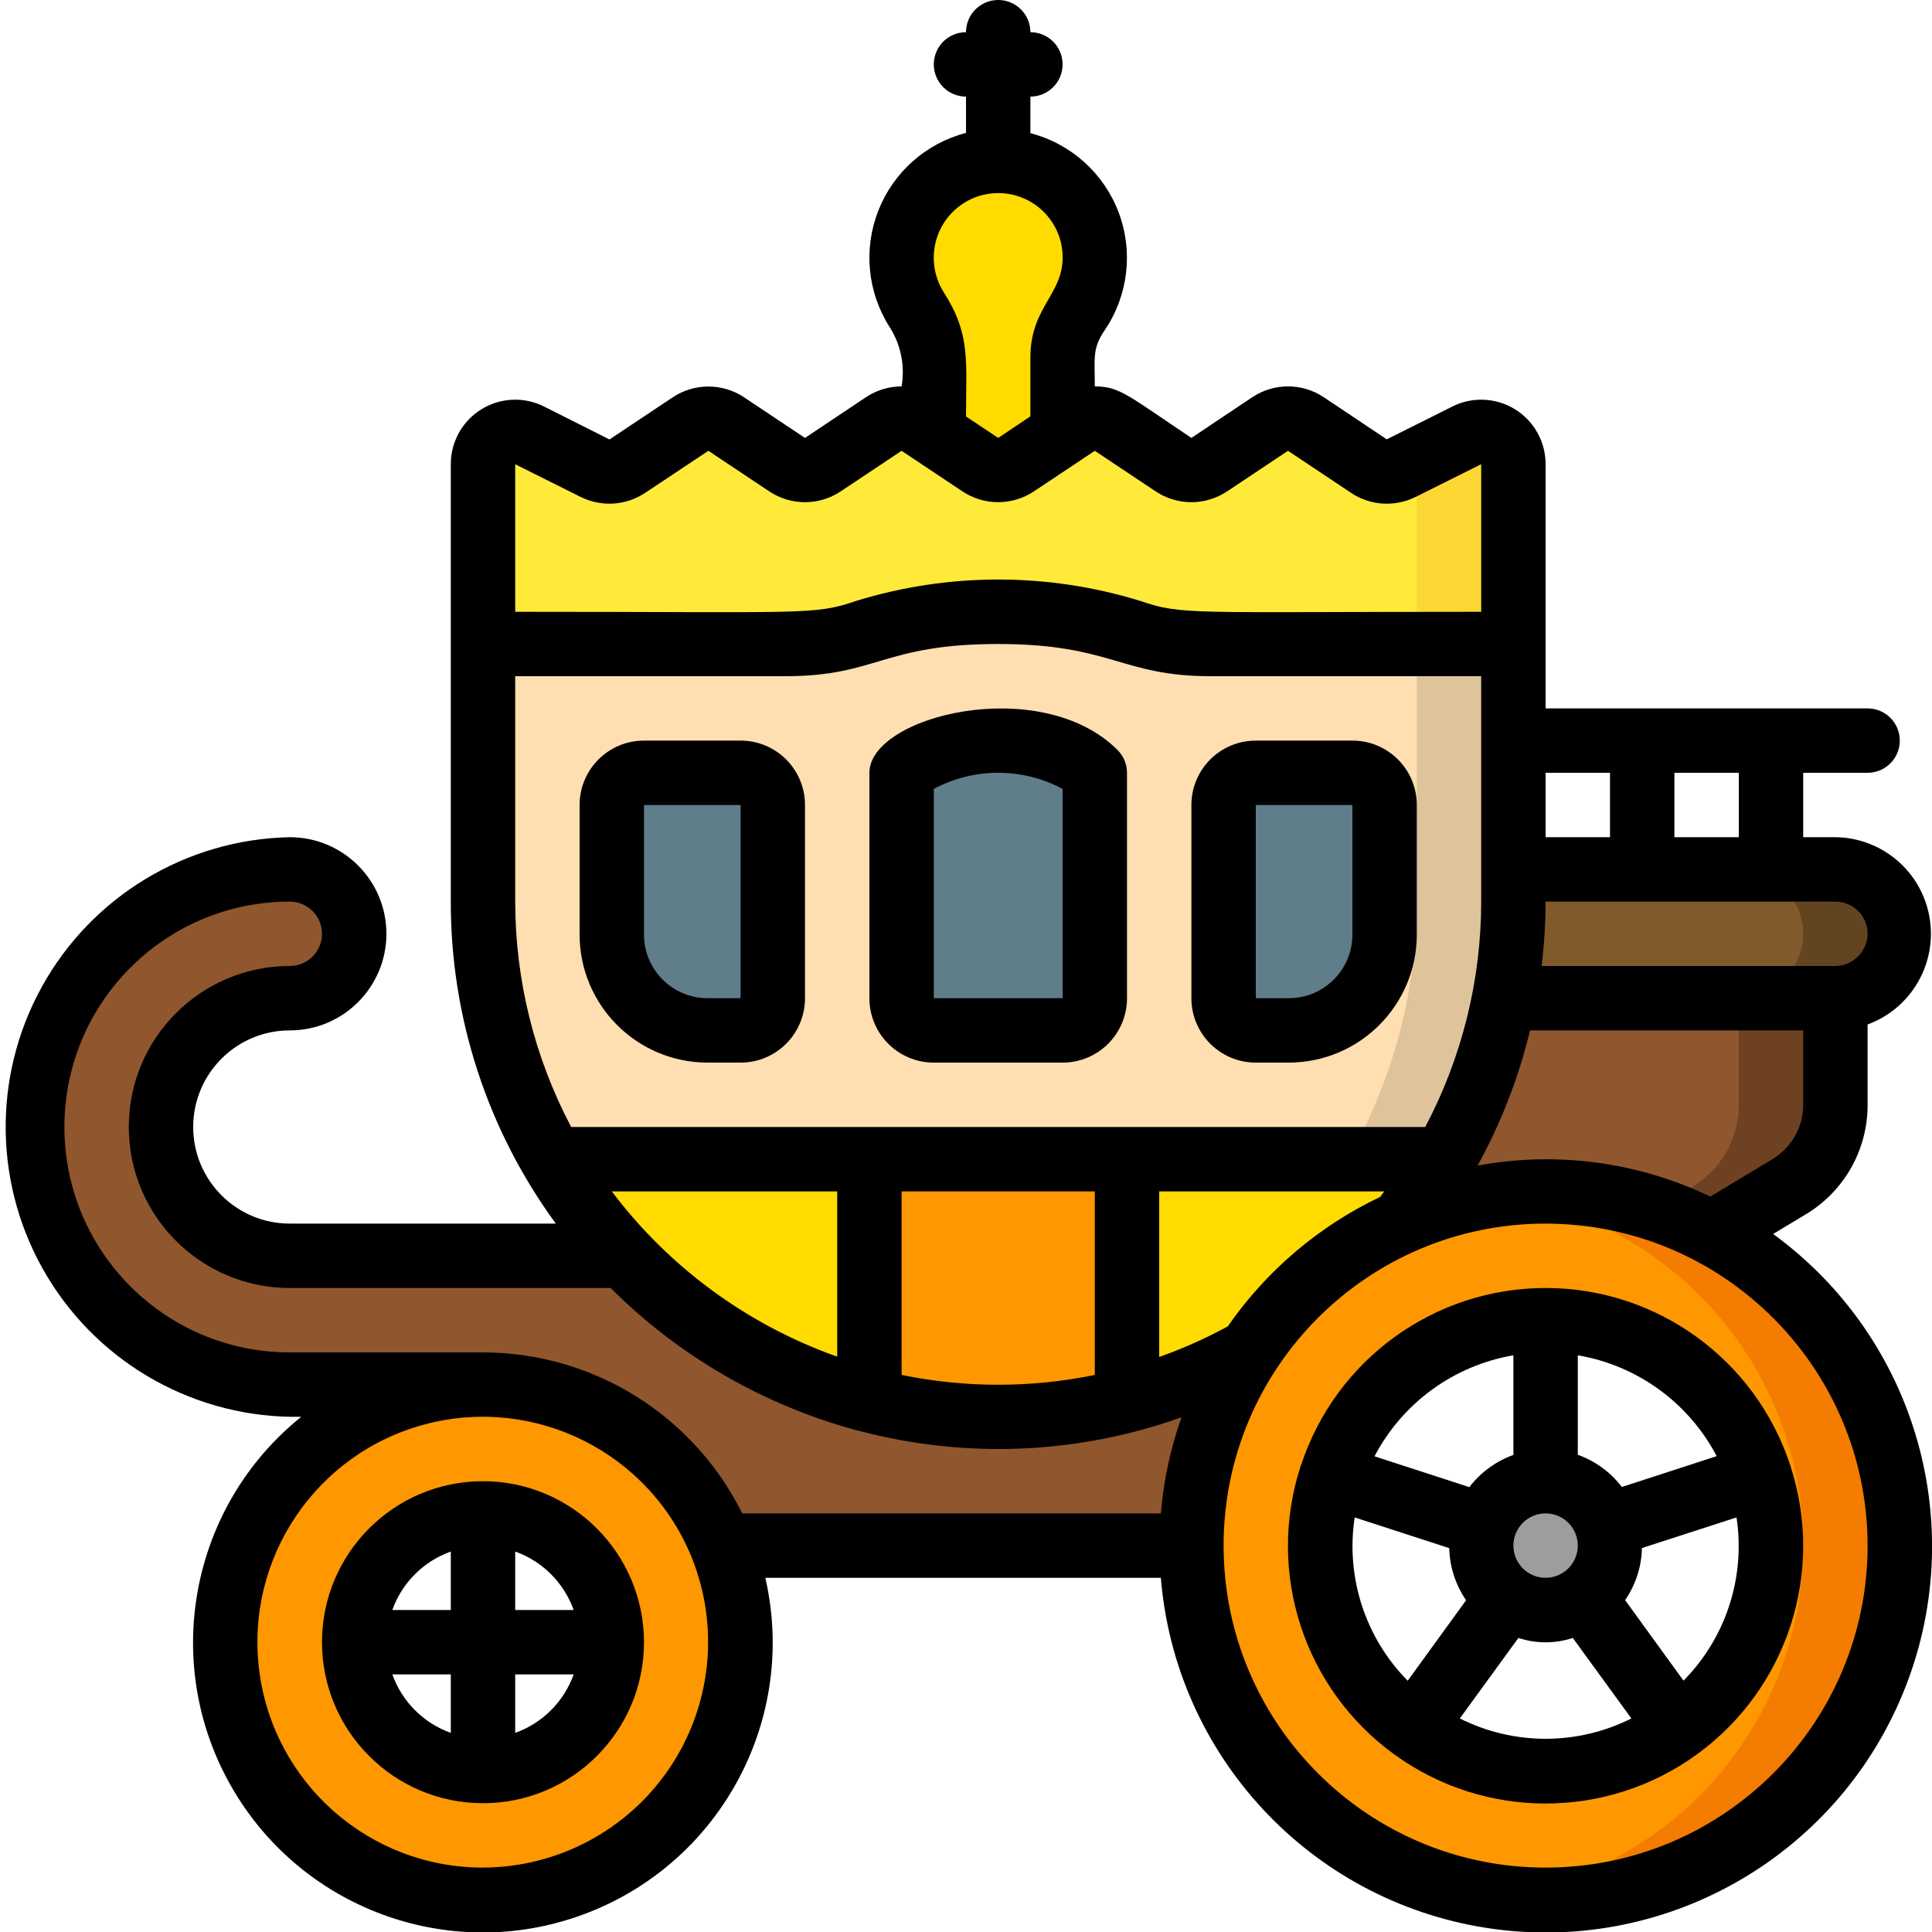 <svg viewBox="0 0 60 60" xmlns="http://www.w3.org/2000/svg"><g id="012---Carriage" fill="none"><g id="Layer_3" transform="translate(1 4)"><path id="Shape" d="m46 16v8c-.009 2.807-.747 5.563-2.14 8h-27.72c-1.407-2.431-2.145-5.191-2.14-8v-8h9.4c.856.006 1.706-.125 2.52-.39 1.317-.426 2.696-.632 4.08-.61 1.384-.022 2.763.184 4.08.61.814.265 1.664.396 2.52.39z" fill="#ffdfb1"/><path id="Shape" d="m43 16v8c-.009 2.807-.747 5.563-2.14 8h3c1.393-2.437 2.131-5.193 2.14-8v-8z" fill="#dec39b"/><g fill="#607d8a"><path id="Shape" d="m33 20v7c0 .552-.448 1-1 1h-4c-.552 0-1-.448-1-1v-7c.841-.695 1.91-1.052 3-1 1.09-.052 2.159.305 3 1z"/><path id="Shape" d="m23 21v6c0 .552-.448 1-1 1h-1.027c-1.64 0-2.971-1.329-2.973-2.969v-4.031c0-.552.448-1 1-1h3c.552 0 1 .448 1 1z"/><path id="Shape" d="m37 21v6c0 .552.448 1 1 1h1.027c1.64 0 2.971-1.329 2.973-2.969v-4.031c0-.552-.448-1-1-1h-3c-.552 0-1 .448-1 1z"/></g><path id="Shape" d="m26 32v7.49c-2.911-.746-5.55-2.303-7.61-4.49-.87-.904-1.625-1.912-2.25-3z" fill="#ffdb00"/><path id="Shape" d="m34 32v7.49c-2.623.68-5.377.68-8 0v-7.49z" fill="#ff9701"/><path id="Shape" d="m43.85 32c-.389.678-.827 1.326-1.31 1.94-.01 0-.01 0-.01.01-1.931.856-3.574 2.252-4.73 4.02-1.193.674-2.471 1.185-3.8 1.52v-7.49z" fill="#ffdb00"/><path id="Shape" d="m46 10.42v5.58h-9.4c-.856.006-1.706-.125-2.52-.39-1.317-.426-2.696-.632-4.08-.61-1.384-.022-2.763.184-4.08.61-.814.265-1.664.396-2.52.39h-9.4v-5.58c-.002-.348.177-.673.473-.857.296-.184.666-.2.977-.043l2.03 1.02c.32.16.701.138 1-.06l1.97-1.31c.331-.23.769-.23 1.1 0l1.9 1.26c.334.22.766.22 1.1 0l1.9-1.26c.331-.23.769-.23 1.1 0l.45.3 1.45.96c.334.22.766.22 1.1 0l1.45-.96.45-.3c.331-.23.769-.23 1.1 0l1.9 1.26c.334.22.766.22 1.1 0l1.9-1.26c.331-.23.769-.23 1.1 0l1.97 1.31c.299.198.68.22 1 .06l2.03-1.02c.311-.157.681-.14.977.043.296.184.475.508.473.857z" fill="#ffea3a"/><path id="Shape" d="m44.55 9.52-1.565.786c.007.038.012.076.015.114v5.58h3l-0-5.58c.002-.348-.177-.673-.473-.857-.296-.184-.666-.2-.977-.043z" fill="#fcd734"/><path id="Shape" d="m58 25c-.008 1.101-.899 1.992-2 2h-10.29c.193-.988.291-1.993.29-3v-1h10c1.103.003 1.997.897 2 2z" fill="#815a2c"/><path id="Shape" d="m56 23h-3c1.103.003 1.997.897 2 2-.008 1.101-.899 1.992-2 2h3c1.101-.008 1.992-.899 2-2-.003-1.103-.897-1.997-2-2z" fill="#624421"/><path id="Shape" d="m52.18 34.29c-2.99-1.587-6.543-1.716-9.64-.35-.01 0-.01 0-.01.01-4.673 2.084-7.291 7.116-6.313 12.139.977 5.023 5.29 8.707 10.404 8.887 5.114.18 9.675-3.192 11.003-8.133 1.328-4.941-.929-10.146-5.443-12.553zm-5.18 16.71c-3.866 0-7-3.134-7-7s3.134-7 7-7 7 3.134 7 7c-.004 3.864-3.136 6.996-7 7z" fill="#ff9701"/><path id="Shape" d="m52.18 34.29c-2.037-1.098-4.374-1.511-6.664-1.178 5.438.754 9.485 5.404 9.481 10.894-.004 5.49-4.058 10.134-9.497 10.88 5.278.725 10.317-2.437 11.96-7.505 1.643-5.068-.581-10.585-5.28-13.095z" fill="#f47c00"/><circle id="Oval" cx="47" cy="44" fill="#9d9d9d" r="2"/><path id="Shape" d="m21.41 44c-1.552-3.81-5.743-5.818-9.685-4.64-3.941 1.178-6.343 5.157-5.549 9.194s4.524 6.81 8.618 6.408 7.213-3.848 7.206-7.962c.001-1.029-.2-2.048-.59-3zm-7.41 7c-2.209 0-4-1.791-4-4s1.791-4 4-4 4 1.791 4 4-1.791 4-4 4z" fill="#ff9701"/><path id="Shape" d="m56 27-0 3.3c.003 1.055-.552 2.033-1.46 2.57l-2.36 1.42c-2.99-1.587-6.543-1.716-9.64-.35.483-.614.921-1.262 1.31-1.94h.01c.898-1.549 1.524-3.24 1.85-5z" fill="#90562d"/><path id="Shape" d="m53 27v3.3c.003 1.055-.552 2.033-1.46 2.57l-1.142.687c.614.193 1.21.438 1.782.733l2.36-1.42c.908-.537 1.463-1.515 1.46-2.57l0-3.3z" fill="#6d4122"/><path id="Shape" d="m37.8 37.97c-1.179 1.79-1.805 3.887-1.8 6.03h-14.59c-1.222-3.02-4.152-4.997-7.41-5h-6c-4.418-0-8-3.582-8-8s3.582-8 8-8c1.105 0 2 .895 2 2s-.895 2-2 2c-2.209 0-4 1.791-4 4s1.791 4 4 4h10.39c2.06 2.187 4.699 3.744 7.61 4.49 2.623.68 5.377.68 8 0 1.329-.335 2.607-.846 3.8-1.52z" fill="#90562d"/><path id="Shape" d="m32.49 5.68c-.303.413-.474.908-.49 1.42v2.37l-1.45.96c-.334.22-.766.22-1.1 0l-1.45-.96v-2.25c-.02-.576-.204-1.135-.53-1.61-.309-.48-.472-1.039-.47-1.61-.017-1.568 1.177-2.885 2.739-3.021s2.966.954 3.221 2.501c.13.766-.038 1.554-.47 2.2z" fill="#ffdb00"/></g><g id="Layer_11" fill="#000"><path id="Shape" d="m29 33h4c1.105 0 2-.895 2-2v-7c-0-.265-.105-.52-.293-.707-2.378-2.378-7.707-1.069-7.707.707v7c0 1.105.895 2 2 2zm0-8.5c1.25-.668 2.75-.668 4 0v6.5h-4z"/><path id="Shape" d="m21.974 33h1.026c1.105 0 2-.895 2-2v-6c0-1.105-.895-2-2-2h-3c-1.105 0-2 .895-2 2v4.033c.007 2.191 1.783 3.964 3.974 3.967zm-1.974-8h3v6h-1.026c-1.088-.001-1.97-.881-1.974-1.969z"/><path id="Shape" d="m39 33h1.026c2.191-.003 3.968-1.778 3.974-3.969v-4.031c0-1.105-.895-2-2-2h-3c-1.105 0-2 .895-2 2v6c0 1.105.895 2 2 2zm0-8h3v4.03c-.003 1.088-.886 1.969-1.974 1.97h-1.026z"/><path id="Shape" d="m40.4 45.508-.011.02v.015c-1.069 3.296.106 6.905 2.909 8.94 2.803 2.036 6.599 2.036 9.402 0 2.803-2.036 3.978-5.645 2.909-8.94v-.015l-.011-.02c-1.075-3.286-4.14-5.508-7.597-5.508s-6.522 2.223-7.597 5.508zm6.6-3.418v3.094c-.543.195-1.018.542-1.368 1l-2.945-.957c.869-1.661 2.465-2.822 4.313-3.137zm-4.929 5.035 2.937.954c.013.579.195 1.141.523 1.618l-1.814 2.5c-1.319-1.336-1.929-3.216-1.646-5.072zm3.265 6.243 1.819-2.5c.549.181 1.141.181 1.69 0l1.819 2.5c-1.676.842-3.652.842-5.328 0zm8.593-6.243c.282 1.855-.328 3.734-1.646 5.069l-1.814-2.5c.328-.477.51-1.039.523-1.618zm-4.929-5.035c1.847.314 3.442 1.472 4.313 3.132l-2.945.957c-.35-.458-.825-.805-1.368-1zm0 5.91c0 .552-.448 1-1 1s-1-.448-1-1 .448-1 1-1 1 .448 1 1z"/><path id="Shape" d="m15 46c-2.761 0-5 2.239-5 5s2.239 5 5 5 5-2.239 5-5c-.003-2.76-2.24-4.997-5-5zm-1 7.816c-.847-.303-1.513-.969-1.816-1.816h1.816zm0-3.816h-1.816c.303-.847.969-1.513 1.816-1.816zm2 3.816v-1.816h1.816c-.303.847-.969 1.513-1.816 1.816zm0-3.816v-1.816c.847.303 1.513.969 1.816 1.816z"/><path id="Shape" d="m58 34.3v-2.484c1.359-.499 2.168-1.898 1.923-3.325-.245-1.427-1.475-2.475-2.923-2.491h-1v-2h2c.552 0 1-.448 1-1s-.448-1-1-1h-10v-7.584c.001-.695-.359-1.34-.95-1.705-.591-.365-1.33-.397-1.95-.084l-2.033 1.017-1.957-1.308c-.672-.448-1.547-.448-2.219 0l-1.891 1.264c-1.947-1.3-2.219-1.6-3-1.6 0-.9-.082-1.176.312-1.752.728-1.077.887-2.439.427-3.655-.46-1.215-1.481-2.132-2.739-2.457v-1.136c.552 0 1-.448 1-1s-.448-1-1-1c0-.552-.448-1-1-1s-1 .448-1 1c-.552 0-1 .448-1 1s.448 1 1 1v1.128c-1.239.321-2.25 1.216-2.72 2.406-.47 1.191-.343 2.534.343 3.615.353.548.487 1.209.377 1.851-.395 0-.781.117-1.109.337l-1.891 1.263-1.89-1.26c-.672-.448-1.547-.448-2.219 0l-1.963 1.308-2.028-1.021c-.62-.313-1.359-.281-1.95.084-.591.365-.951 1.01-.95 1.705v13.584c-.006 3.596 1.137 7.099 3.262 10h-8.262c-1.657 0-3-1.343-3-3s1.343-3 3-3c1.657 0 3-1.343 3-3s-1.343-3-3-3c-3.215.064-6.153 1.838-7.705 4.654-1.553 2.816-1.485 6.247.178 9 1.663 2.753 4.668 4.409 7.883 4.346-3.467 2.788-4.377 7.692-2.14 11.538 2.237 3.846 6.948 5.481 11.086 3.846 4.138-1.635 6.461-6.048 5.466-10.384h12.283c.453 5.521 4.627 10.014 10.1 10.871 5.473.857 10.821-2.146 12.939-7.265s.455-11.022-4.024-14.283l.984-.593c1.215-.714 1.958-2.021 1.95-3.43zm-6-10.3h2v2h-2zm-4 0h2v2h-2zm0 4h9c.552 0 1 .448 1 1-.007.549-.451.993-1 1h-9.124c.081-.664.122-1.331.124-2zm-18.282-21.537c.547-.458 1.296-.59 1.966-.347.67.243 1.161.825 1.287 1.527.235 1.438-.971 1.757-.971 3.457v1.83l-1 .67-1-.667c0-1.731.149-2.543-.692-3.858-.536-.851-.361-1.967.41-2.612zm-13.718 7.954 2.033 1.016c.641.318 1.403.271 2-.125l1.967-1.308 1.89 1.26c.672.448 1.547.448 2.219 0l1.891-1.26 1.89 1.26c.672.448 1.547.448 2.219 0l1.891-1.26 1.89 1.26c.672.448 1.547.448 2.219 0l1.891-1.26 1.962 1.308c.596.397 1.359.444 2 .125l2.038-1.017v4.584c-9.073 0-9.282.111-10.595-.34-2.87-.883-5.94-.883-8.81 0-1.322.453-1.546.34-10.595.34zm0 13.583v-7h8.4c2.831 0 3.027-1 6.6-1 3.52 0 3.814 1 6.6 1h8.4v7c-.001 2.44-.598 4.843-1.738 7h-26.523c-1.14-2.157-1.737-4.56-1.739-7zm26.989 9c-.042.056-.081.115-.124.17-1.903.905-3.535 2.292-4.736 4.023-.683.372-1.395.69-2.129.948v-5.141zm-8.989 0v5.7c-1.979.407-4.021.407-6 0v-5.7zm-8 0v5.132c-2.786-.988-5.22-2.772-7-5.132zm-11 21c-3.522.003-6.498-2.612-6.948-6.105s1.765-6.777 5.172-7.668c3.407-.891 6.946.889 8.263 4.155.865 2.157.605 4.602-.694 6.528-1.299 1.926-3.469 3.083-5.793 3.089zm21.051-11h-13c-1.518-3.059-4.636-4.996-8.051-5h-6c-3.866 0-7-3.134-7-7s3.134-7 7-7c.552 0 1 .448 1 1s-.448 1-1 1c-2.761 0-5 2.239-5 5s2.239 5 5 5h9.965c2.115 2.114 4.748 3.637 7.635 4.417.029.012.063.012.093.022 3.3.872 6.786.725 10-.424-.341.963-.557 1.967-.642 2.985zm21.949 1c0 5.523-4.477 10-10 10s-10-4.477-10-10 4.477-10 10-10c5.52.006 9.994 4.48 10 10zm-2-13.7c.004.704-.368 1.357-.976 1.713l-1.908 1.148c-2.247-1.078-4.778-1.415-7.229-.963.728-1.32 1.276-2.732 1.629-4.198h8.484z"/></g></g></svg>